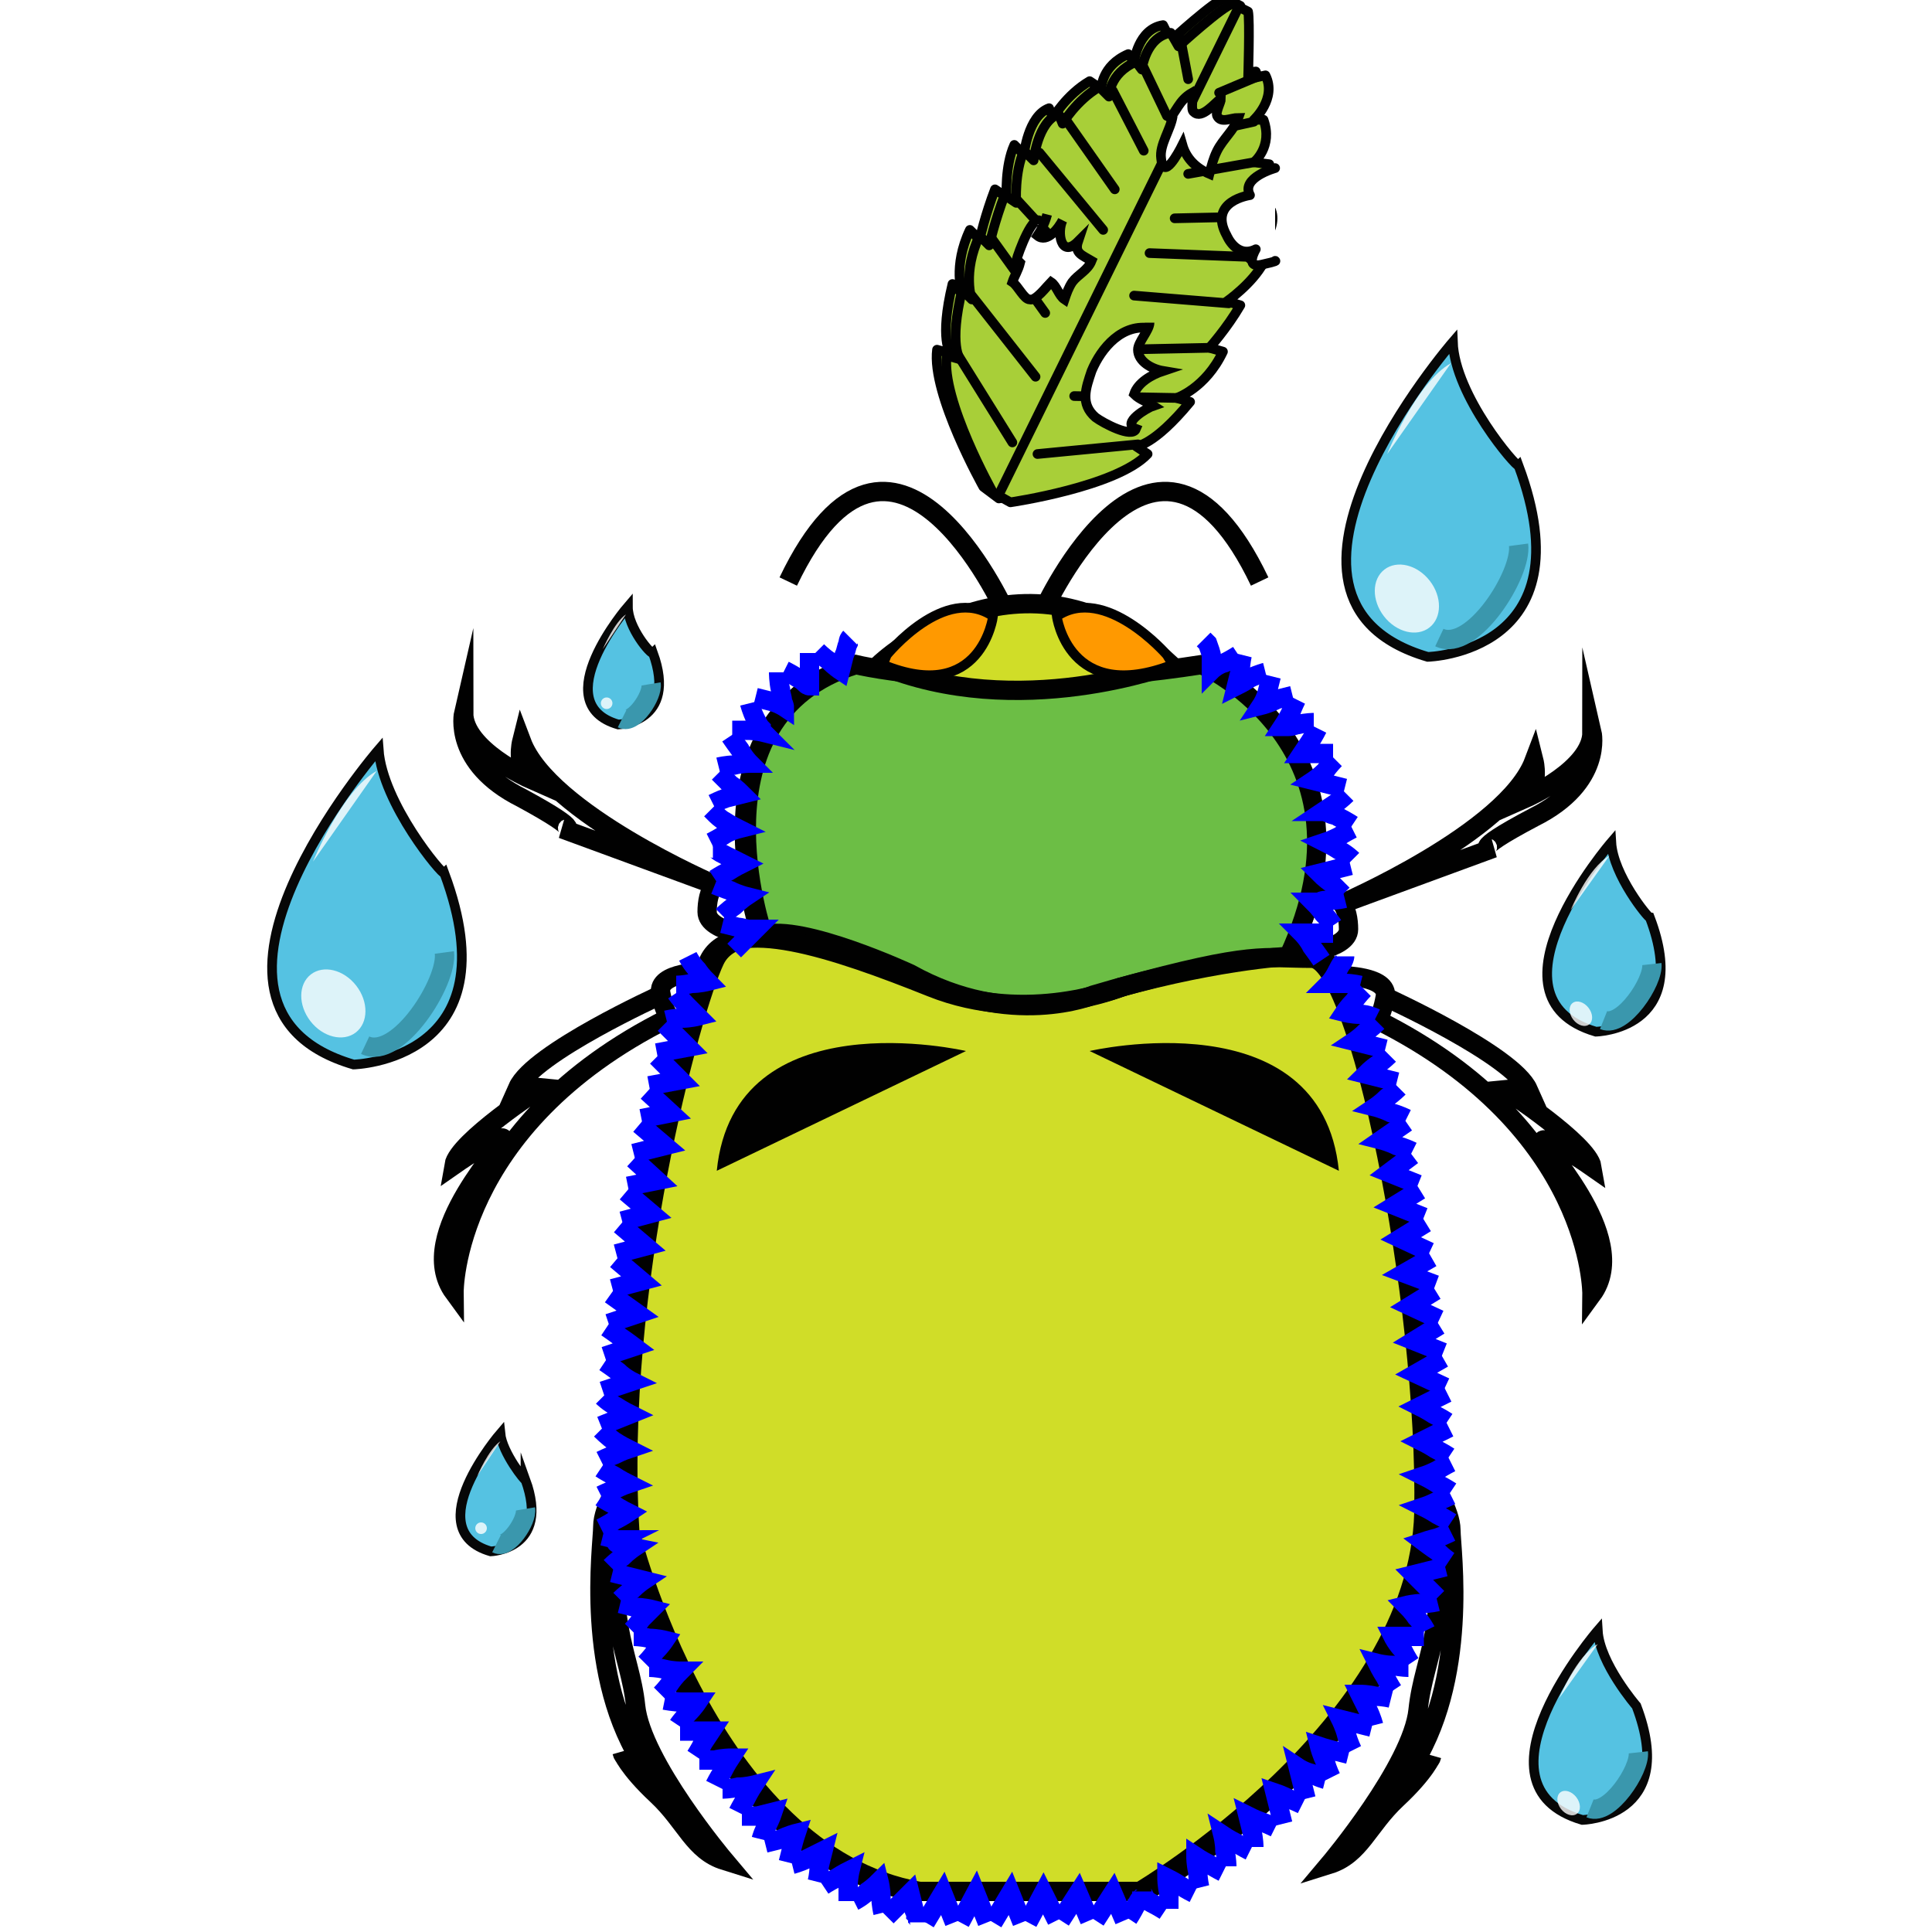 <?xml version="1.0" encoding="utf-8"?>
<!-- Generator: Adobe Illustrator 17.1.0, SVG Export Plug-In . SVG Version: 6.00 Build 0)  -->
<!DOCTYPE svg PUBLIC "-//W3C//DTD SVG 1.1//EN" "http://www.w3.org/Graphics/SVG/1.1/DTD/svg11.dtd">
<svg version="1.1" id="Layer_1" xmlns="http://www.w3.org/2000/svg" xmlns:xlink="http://www.w3.org/1999/xlink" x="0px" y="0px"
	 viewBox="0 0 100 100" enable-background="new 0 0 100 100" xml:space="preserve">
<pattern  y="100" width="2.8" height="2.8" patternUnits="userSpaceOnUse" id="SVGID_1_" viewBox="0 -2.8 2.8 2.8" overflow="visible">
	<g>
		<polygon fill="none" points="0,0 2.8,0 2.8,-2.8 0,-2.8 		"/>
		<g>
			<polygon fill="none" points="0,-2.8 2.8,-2.8 2.8,0 0,0 			"/>
			<g>
				<polygon fill="none" points="2.8,0 0,0 0,-2.8 2.8,-2.8 				"/>
				<g>
					<path fill="#010101" d="M1.6-1.5c0,0.1-0.1,0.2-0.2,0.2S1.2-1.4,1.2-1.5s0.1-0.2,0.2-0.2C1.5-1.7,1.6-1.6,1.6-1.5z"/>
				</g>
			</g>
		</g>
	</g>
</pattern>
<pattern  y="100" width="2.8" height="2.8" patternUnits="userSpaceOnUse" id="SVGID_2_" viewBox="0 -2.8 2.8 2.8" overflow="visible">
	<g>
		<polygon fill="none" points="0,0 2.8,0 2.8,-2.8 0,-2.8 		"/>
		<g>
			<polygon fill="none" points="0,-2.8 2.8,-2.8 2.8,0 0,0 			"/>
			<g>
				<polygon fill="none" points="2.8,0 0,0 0,-2.8 2.8,-2.8 				"/>
				<g>
					<path fill="#010101" d="M1.6-1.5c0,0.1-0.1,0.2-0.2,0.2S1.2-1.4,1.2-1.5s0.1-0.2,0.2-0.2C1.5-1.7,1.6-1.6,1.6-1.5z"/>
				</g>
			</g>
		</g>
	</g>
</pattern>
<pattern  y="100" width="2.8" height="2.8" patternUnits="userSpaceOnUse" id="SVGID_3_" viewBox="0 -2.8 2.8 2.8" overflow="visible">
	<g>
		<polygon fill="none" points="0,0 2.8,0 2.8,-2.8 0,-2.8 		"/>
		<g>
			<polygon fill="none" points="0,-2.8 2.8,-2.8 2.8,0 0,0 			"/>
			<g>
				<polygon fill="none" points="2.8,0 0,0 0,-2.8 2.8,-2.8 				"/>
				<g>
					<path fill="#010101" d="M1.6-1.5c0,0.1-0.1,0.2-0.2,0.2S1.2-1.4,1.2-1.5s0.1-0.2,0.2-0.2C1.5-1.7,1.6-1.6,1.6-1.5z"/>
				</g>
			</g>
		</g>
	</g>
</pattern>
<pattern  y="100" width="2.8" height="2.8" patternUnits="userSpaceOnUse" id="SVGID_4_" viewBox="0 -2.8 2.8 2.8" overflow="visible">
	<g>
		<polygon fill="none" points="0,0 2.8,0 2.8,-2.8 0,-2.8 		"/>
		<g>
			<polygon fill="none" points="0,-2.8 2.8,-2.8 2.8,0 0,0 			"/>
			<g>
				<polygon fill="none" points="2.8,0 0,0 0,-2.8 2.8,-2.8 				"/>
				<g>
					<path fill="#010101" d="M1.6-1.5c0,0.1-0.1,0.2-0.2,0.2S1.2-1.4,1.2-1.5s0.1-0.2,0.2-0.2C1.5-1.7,1.6-1.6,1.6-1.5z"/>
				</g>
			</g>
		</g>
	</g>
</pattern>
<pattern  y="100" width="2.8" height="2.8" patternUnits="userSpaceOnUse" id="SVGID_5_" viewBox="0 -2.8 2.8 2.8" overflow="visible">
	<g>
		<polygon fill="none" points="0,0 2.8,0 2.8,-2.8 0,-2.8 		"/>
		<g>
			<polygon fill="none" points="0,-2.8 2.8,-2.8 2.8,0 0,0 			"/>
			<g>
				<polygon fill="none" points="2.8,0 0,0 0,-2.8 2.8,-2.8 				"/>
				<g>
					<path fill="#010101" d="M1.6-1.5c0,0.1-0.1,0.2-0.2,0.2S1.2-1.4,1.2-1.5s0.1-0.2,0.2-0.2C1.5-1.7,1.6-1.6,1.6-1.5z"/>
				</g>
			</g>
		</g>
	</g>
</pattern>
<g id="legs">
	<path fill="#FFFFFF" stroke="#010101" stroke-miterlimit="10" d="M34.2,51.5c0,0-6.6,3-7.4,4.8c0,0,0.2-0.1,1.2,0
		c0,0-4.3,2.8-4.5,4c0,0,2-1.4,2.5-1.4s-4.7,5-2.5,8c0,0-0.1-8.6,11.1-14.2"/>
	<g>
		<pattern  id="SVGID_6_" xlink:href="#SVGID_1_" patternTransform="matrix(0.319 0 0 0.319 -11136.383 5103.017)">
		</pattern>
		<path fill="url(#SVGID_6_)" d="M39.6,48"/>
		<g>
			<path fill="none" stroke="#010101" stroke-miterlimit="10" d="M39.6,48"/>
		</g>
	</g>
	<path fill="#FFFFFF" stroke="#010101" stroke-miterlimit="10" d="M67,49.4c0,0,2.8-0.2,2.8-1.3c0-0.5-0.1-1.1-0.4-1.4
		c-0.3-0.4-0.7-0.5-1.3-0.5C68.1,46.3,66.6,48.9,67,49.4z"/>
	<path fill="#FFFFFF" stroke="#010101" stroke-miterlimit="10" d="M69.4,46.8c0,0,8.6-3.7,10-7.4c0,0,0.3,1.2-0.4,1.9
		c0,0,3.4-1.5,3.4-3.4c0,0,0.6,2.6-3,4.4c-3.6,1.9-2.1,1.6-2.1,1.6L69.4,46.8"/>
	<path fill="#FFFFFF" stroke="#010101" stroke-miterlimit="10" d="M71.7,51.6c0,0,6.6,3,7.4,4.8c0,0-0.2-0.1-1.2,0
		c0,0,4.3,2.8,4.5,4c0,0-2-1.4-2.5-1.4s4.7,5,2.5,8c0,0,0.1-8.6-11.1-14.2"/>
	<path fill="#FFFFFF" stroke="#010101" stroke-miterlimit="10" d="M74.1,76.7c0,0,1,1.5,1,2.5s1,7.8-2.2,12.5c0,0,1.1-0.3,1.2-0.8
		c0,0-0.3,0.8-1.8,2.2c-1.5,1.4-1.9,2.9-3.5,3.4c0,0,4.3-5.1,4.6-8c0.3-2.9,1.8-4.4,0.6-10.7L74.1,76.7z"/>
	<path fill="#FFFFFF" stroke="#010101" stroke-miterlimit="10" d="M39.4,48.5c0,0-2.8-0.2-2.8-1.3c0-0.5,0.1-1.1,0.4-1.4
		c0.3-0.4,0.7-0.5,1.3-0.5C38.3,45.3,39.8,47.9,39.4,48.5z"/>
	<path fill="#FFFFFF" stroke="#010101" stroke-miterlimit="10" d="M37,45.8c0,0-8.6-3.7-10-7.4c0,0-0.3,1.2,0.4,1.9
		c0,0-3.4-1.5-3.4-3.4c0,0-0.6,2.6,3,4.4c3.5,1.9,2.1,1.6,2.1,1.6L37,45.8"/>
	<path fill="#FFFFFF" stroke="#010101" stroke-miterlimit="10" d="M36.5,50.3c0,0-2.5,0-2.3,1.1s0.5,1.7,1.5,1.5L36.5,50.3z"/>
	<path fill="#FFFFFF" stroke="#010101" stroke-miterlimit="10" d="M32.2,76.5c0,0-1,1.5-1,2.5s-1,7.8,2.2,12.5c0,0-1.1-0.3-1.2-0.8
		c0,0,0.3,0.8,1.8,2.2c1.5,1.4,1.9,2.9,3.5,3.4c0,0-4.3-5.1-4.6-8s-1.8-4.4-0.6-10.7L32.2,76.5z"/>
	<path fill="#FFFFFF" stroke="#010101" stroke-miterlimit="10" d="M69.4,50.5c0,0,2.5,0,2.3,1.1s-0.5,1.7-1.5,1.5L69.4,50.5z"/>
</g>
<g id="basebody">
	<path fill="#FFFFFF" stroke="#000000" stroke-miterlimit="10" d="M58.2,51.1c0,0-4.8,2-9.8,0s-10.3-3.8-11.5-1.4
		c-1.2,2.5-5.2,17-4.4,29.6c0,0,4.1,16.7,15,18.6h11.7c0,0,14.4-8.5,14.7-19.6c0.2-11.1-3.4-28.7-5.8-28.7
		C65.6,49.6,65.1,49.2,58.2,51.1z"/>
	<path fill="#FFFFFF" stroke="#010101" stroke-miterlimit="10" d="M39.4,48.5c0,0-3.9-11.3,4.8-14c0,0,7,1.7,17.9,0
		c0,0,9.5,4.3,4.5,15.1c0,0-4.1,0.2-10.1,2c0,0-4.3,1.8-9.5-1.1C47,50.5,41.4,48,39.4,48.5z"/>
	<path fill="#FFFFFF" stroke="#010101" stroke-miterlimit="10" d="M45.4,34.7c0,0,7.4-7.1,15.1,0C60.5,34.7,52.6,37.7,45.4,34.7z"/>
</g>
<g id="bodycolor">
	<g>
		<g>
			<path fill="none" stroke="#010101" stroke-miterlimit="10" d="M64.5,47.9"/>
		</g>
	</g>
	<g>
		<g>
			<path fill="none" stroke="#010101" stroke-miterlimit="10" d="M58.4,32"/>
		</g>
	</g>
	<g>
		<g>
			<path fill="none" stroke="#010101" stroke-miterlimit="10" d="M39.1,47.8"/>
		</g>
	</g>
	<path fill="#D0DD28" stroke="#010101" stroke-miterlimit="10" d="M58.3,51c0,0-4.8,2-9.8,0S38.2,47.2,37,49.7s-5.2,17-4.4,29.6
		c0,0,4.1,16.7,15,18.6h11.7c0,0,14.4-8.5,14.7-19.6c0.2-11.1-3.4-28.7-5.8-28.7C65.7,49.5,65.2,49.1,58.3,51z"/>
	<path fill="#6CBE45" stroke="#010101" stroke-miterlimit="10" d="M39.5,48.4c0,0-3.9-11.3,4.8-14c0,0,7,1.7,17.9,0
		c0,0,9.5,4.3,4.5,15.1c0,0-4.1,0.2-10.1,2c0,0-4.3,1.8-9.5-1.1C47.1,50.4,41.5,47.8,39.5,48.4z"/>
	<g>
		<pattern  id="SVGID_7_" xlink:href="#SVGID_2_" patternTransform="matrix(0.319 0 0 0.319 -11136.383 5103.017)">
		</pattern>
		<path fill="url(#SVGID_7_)" d="M53.1,52.2"/>
		<g>
			<path fill="none" stroke="#010101" stroke-miterlimit="10" d="M53.1,52.2"/>
		</g>
	</g>
	<g>
		<path fill="#FFFFFF" d="M52.6,36.1"/>
		<g>
			<path fill="none" stroke="#010101" stroke-miterlimit="10" d="M52.6,36.1"/>
		</g>
	</g>
	<path fill="#D0DD28" stroke="#010101" stroke-miterlimit="10" d="M45.5,34.4c0,0,7.4-7.1,15.1,0C60.6,34.4,52.7,37.4,45.5,34.4z"/>
</g>
<g id="eyes">
	<path fill="#FF9900" stroke="#010101" stroke-width="0.5" stroke-miterlimit="10" d="M45.9,33.9c0,0,3-3.7,5.5-2
		c0,0-0.6,4.6-5.7,2.5L45.9,33.9z"/>
	<path fill="#FF9900" stroke="#010101" stroke-width="0.5" stroke-miterlimit="10" d="M60.4,33.9c0,0-3.2-3.7-5.7-2
		c0,0,0.6,4.6,6,2.5L60.4,33.9z"/>
</g>
<g id="antennae">
	<path fill="none" stroke="#010101" stroke-miterlimit="10" d="M54,31.6c0,0,5.8-12.8,11.2-1.5"/>
	<path fill="none" stroke="#010101" stroke-miterlimit="10" d="M52,31.6c0,0-5.8-12.8-11.2-1.5"/>
</g>
<g id="markings">
	<path fill="#010101" d="M56.4,54.4c0,0,12-2.8,12.9,6.2"/>
	<path fill="#010101" d="M50,54.4c0,0-12-2.8-12.9,6.2"/>
</g>
<g id="dots">
	<pattern  id="SVGID_8_" xlink:href="#SVGID_3_" patternTransform="matrix(0.319 0 0 0.319 -11136.383 5103.017)">
	</pattern>
	<path fill="url(#SVGID_8_)" stroke="#010101" stroke-miterlimit="10" d="M50.8,97.6"/>
	<pattern  id="SVGID_9_" xlink:href="#SVGID_4_" patternTransform="matrix(0.319 0 0 0.319 -11136.383 5103.017)">
	</pattern>
	<path fill="url(#SVGID_9_)" stroke="#010101" stroke-miterlimit="10" d="M50.8,97.6"/>
	<pattern  id="SVGID_10_" xlink:href="#SVGID_5_" patternTransform="matrix(0.319 0 0 0.319 -11136.383 5103.017)">
	</pattern>
	<path fill="url(#SVGID_10_)" stroke="#010101" stroke-miterlimit="10" d="M58,51.1c0,0-4.8,2-9.8,0s-10.3-3.8-11.5-1.4
		c-1.2,2.5-5.2,17-4.4,29.6c0,0,4.1,16.7,15,18.6H59c0,0,14.4-8.5,14.7-19.6c0.2-11.1-3.4-28.7-5.8-28.7
		C65.4,49.6,64.9,49.2,58,51.1z"/>
</g>
<g id="fur">
	<g>
		<g>
			<g>
				<g>
					<path fill="none" stroke="#0000FF" stroke-miterlimit="10" d="M69.6,49.5c0,0,0,0.1-0.1,0.3c-0.1,0.1-0.2,0.3-0.3,0.5
						c-0.2,0.4-0.4,0.6-0.4,0.6s0.4,0,0.8,0s0.8,0.1,0.8,0.1"/>
				</g>
				<g>
					<path fill="none" stroke="#0000FF" stroke-miterlimit="10" d="M70.6,51.2c0,0-0.3,0.3-0.5,0.6c-0.3,0.3-0.5,0.6-0.5,0.6
						s0.4,0.1,0.8,0.1s0.8,0.2,0.8,0.2"/>
				</g>
				<g>
					<path fill="none" stroke="#0000FF" stroke-miterlimit="10" d="M71.3,52.9c0,0-0.3,0.3-0.6,0.5c-0.3,0.3-0.6,0.5-0.6,0.5
						s0.4,0.1,0.8,0.2c0.4,0.1,0.8,0.2,0.8,0.2"/>
				</g>
				<g>
					<path fill="none" stroke="#0000FF" stroke-miterlimit="10" d="M71.9,54.6c0,0-0.3,0.3-0.6,0.5s-0.6,0.5-0.6,0.5
						s0.4,0.1,0.8,0.2c0.4,0.1,0.8,0.2,0.8,0.2"/>
				</g>
				<g>
					<path fill="none" stroke="#0000FF" stroke-miterlimit="10" d="M72.4,56.3c0,0-0.3,0.3-0.6,0.5c-0.3,0.3-0.6,0.5-0.6,0.5
						s0.4,0.1,0.8,0.3c0.4,0.1,0.8,0.3,0.8,0.3"/>
				</g>
				<g>
					<path fill="none" stroke="#0000FF" stroke-miterlimit="10" d="M72.8,58.1L71.5,59c0,0,0.4,0.1,0.8,0.3c0.4,0.1,0.8,0.3,0.8,0.3
						"/>
				</g>
				<g>
					<polyline fill="none" stroke="#0000FF" stroke-miterlimit="10" points="73.1,59.8 71.9,60.7 73.4,61.3 					"/>
				</g>
				<g>
					<polyline fill="none" stroke="#0000FF" stroke-miterlimit="10" points="73.5,61.6 72.2,62.4 73.7,63 					"/>
				</g>
				<g>
					<polyline fill="none" stroke="#0000FF" stroke-miterlimit="10" points="73.8,63.3 72.5,64.1 74,64.8 					"/>
				</g>
				<g>
					<polyline fill="none" stroke="#0000FF" stroke-miterlimit="10" points="74.1,65.1 72.7,65.9 74.3,66.5 					"/>
				</g>
				<g>
					<polyline fill="none" stroke="#0000FF" stroke-miterlimit="10" points="74.3,66.8 73,67.6 74.5,68.3 					"/>
				</g>
				<g>
					<polyline fill="none" stroke="#0000FF" stroke-miterlimit="10" points="74.5,68.6 73.2,69.4 74.7,70 					"/>
				</g>
				<g>
					<polyline fill="none" stroke="#0000FF" stroke-miterlimit="10" points="74.7,70.3 73.3,71.1 74.8,71.8 					"/>
				</g>
				<g>
					<path fill="none" stroke="#0000FF" stroke-miterlimit="10" d="M74.9,72.1l-1.4,0.7c0,0,0.4,0.2,0.7,0.4
						c0.4,0.2,0.7,0.4,0.7,0.4"/>
				</g>
				<g>
					<path fill="none" stroke="#0000FF" stroke-miterlimit="10" d="M75,73.9l-1.4,0.7c0,0,0.4,0.2,0.7,0.4c0.4,0.2,0.7,0.4,0.7,0.4"
						/>
				</g>
				<g>
					<path fill="none" stroke="#0000FF" stroke-miterlimit="10" d="M75.1,75.7c0,0-0.4,0.2-0.7,0.4c-0.4,0.2-0.7,0.3-0.7,0.3
						s0.4,0.2,0.7,0.4c0.4,0.2,0.7,0.4,0.7,0.4"/>
				</g>
				<g>
					<path fill="none" stroke="#0000FF" stroke-miterlimit="10" d="M75.1,77.4c0,0-0.4,0.2-0.7,0.3C74,77.9,73.7,78,73.7,78
						s0.4,0.2,0.7,0.4c0.4,0.2,0.7,0.4,0.7,0.4"/>
				</g>
				<g>
					<path fill="none" stroke="#0000FF" stroke-miterlimit="10" d="M75.1,79.3c0,0-0.4,0.2-0.7,0.3c-0.4,0.1-0.7,0.2-0.7,0.2
						s0.4,0.3,0.7,0.5c0.3,0.3,0.6,0.5,0.6,0.5"/>
				</g>
				<g>
					<path fill="none" stroke="#0000FF" stroke-miterlimit="10" d="M74.8,81.1c0,0-0.4,0.1-0.8,0.2s-0.8,0.2-0.8,0.2
						s0.3,0.3,0.6,0.6c0.3,0.3,0.6,0.6,0.6,0.6"/>
				</g>
				<g>
					<path fill="none" stroke="#0000FF" stroke-miterlimit="10" d="M74.4,82.9c0,0-0.4,0.1-0.8,0.1s-0.8,0.1-0.8,0.1
						s0.3,0.3,0.5,0.6c0.3,0.3,0.5,0.7,0.5,0.7"/>
				</g>
				<g>
					<path fill="none" stroke="#0000FF" stroke-miterlimit="10" d="M73.7,84.7c0,0-0.4,0-0.8,0s-0.8,0-0.8,0s0.2,0.4,0.5,0.7
						c0.2,0.4,0.4,0.7,0.4,0.7"/>
				</g>
				<g>
					<path fill="none" stroke="#0000FF" stroke-miterlimit="10" d="M72.9,86.3c0,0-0.4,0-0.8-0.1c-0.4,0-0.8-0.1-0.8-0.1
						s0.2,0.4,0.4,0.7c0.2,0.4,0.4,0.7,0.4,0.7"/>
				</g>
				<g>
					<path fill="none" stroke="#0000FF" stroke-miterlimit="10" d="M72,87.9c0,0-0.4-0.1-0.8-0.1c-0.4-0.1-0.8-0.1-0.8-0.1
						s0.2,0.4,0.4,0.8c0.2,0.4,0.3,0.8,0.3,0.8"/>
				</g>
				<g>
					<path fill="none" stroke="#0000FF" stroke-miterlimit="10" d="M71,89.4c0,0-0.4-0.1-0.8-0.2S69.4,89,69.4,89s0.2,0.4,0.3,0.8
						c0.1,0.4,0.3,0.8,0.3,0.8"/>
				</g>
				<g>
					<path fill="none" stroke="#0000FF" stroke-miterlimit="10" d="M69.8,90.8c0,0-0.4-0.1-0.8-0.2s-0.7-0.2-0.7-0.2
						s0.1,0.4,0.3,0.8c0.1,0.4,0.3,0.8,0.3,0.8"/>
				</g>
				<g>
					<path fill="none" stroke="#0000FF" stroke-miterlimit="10" d="M68.6,92.1c0,0-0.4-0.1-0.7-0.3c-0.4-0.1-0.7-0.3-0.7-0.3
						s0.1,0.4,0.2,0.8s0.2,0.8,0.2,0.8"/>
				</g>
				<g>
					<path fill="none" stroke="#0000FF" stroke-miterlimit="10" d="M67.4,93.4c0,0-0.4-0.2-0.7-0.3c-0.4-0.2-0.7-0.3-0.7-0.3
						s0.1,0.4,0.2,0.8s0.2,0.8,0.2,0.8"/>
				</g>
				<g>
					<path fill="none" stroke="#0000FF" stroke-miterlimit="10" d="M66,94.6c0,0-0.4-0.2-0.7-0.3C65,94.2,64.6,94,64.6,94
						s0.1,0.4,0.2,0.8s0.1,0.8,0.1,0.8"/>
				</g>
				<g>
					<path fill="none" stroke="#0000FF" stroke-miterlimit="10" d="M64.7,95.8c0,0-0.4-0.2-0.7-0.4c-0.4-0.2-0.7-0.4-0.7-0.4
						s0.1,0.4,0.1,0.8c0.1,0.4,0.1,0.8,0.1,0.8"/>
				</g>
				<g>
					<path fill="none" stroke="#0000FF" stroke-miterlimit="10" d="M63.3,96.9c0,0-0.4-0.2-0.7-0.4c-0.4-0.2-0.7-0.4-0.7-0.4
						s0,0.4,0.1,0.8c0,0.4,0.1,0.8,0.1,0.8"/>
				</g>
				<g>
					<path fill="none" stroke="#0000FF" stroke-miterlimit="10" d="M61.8,98c0,0-0.4-0.2-0.7-0.4c-0.3-0.2-0.7-0.4-0.7-0.4
						s0,0.4,0.1,0.8c0,0.4,0,0.8,0,0.8"/>
				</g>
				<g>
					<path fill="none" stroke="#0000FF" stroke-miterlimit="10" d="M60.3,98.9c0,0-0.3-0.2-0.7-0.4c-0.2-0.1-0.3-0.2-0.4-0.4
						c-0.1-0.1-0.1-0.2-0.1-0.2s0,0.1,0,0.2s0,0.2-0.1,0.2c-0.1,0.1-0.1,0.2-0.2,0.3c-0.2,0.4-0.4,0.7-0.4,0.7"/>
				</g>
				<g>
					<polyline fill="none" stroke="#0000FF" stroke-miterlimit="10" points="58.2,99.4 57.6,98 56.7,99.4 					"/>
				</g>
				<g>
					<polyline fill="none" stroke="#0000FF" stroke-miterlimit="10" points="56.4,99.4 55.8,98 54.9,99.4 					"/>
				</g>
				<g>
					<polyline fill="none" stroke="#0000FF" stroke-miterlimit="10" points="54.7,99.4 54,98 53.2,99.5 					"/>
				</g>
				<g>
					<polyline fill="none" stroke="#0000FF" stroke-miterlimit="10" points="52.9,99.5 52.3,98 51.4,99.5 					"/>
				</g>
				<g>
					<polyline fill="none" stroke="#0000FF" stroke-miterlimit="10" points="51.1,99.5 50.5,98 49.7,99.5 					"/>
				</g>
				<g>
					<polyline fill="none" stroke="#0000FF" stroke-miterlimit="10" points="49.4,99.5 48.8,98 47.9,99.5 					"/>
				</g>
				<g>
					<path fill="none" stroke="#0000FF" stroke-miterlimit="10" d="M47.6,99.5c0,0,0-0.1-0.1-0.2c0-0.1-0.1-0.2-0.1-0.2
						c0-0.1-0.1-0.2-0.1-0.3c-0.1-0.4-0.2-0.8-0.2-0.8s-0.3,0.3-0.6,0.6c-0.3,0.3-0.6,0.6-0.6,0.6"/>
				</g>
				<g>
					<path fill="none" stroke="#0000FF" stroke-miterlimit="10" d="M45.7,99c0,0-0.1-0.4-0.1-0.8s-0.1-0.8-0.1-0.8s-0.3,0.3-0.6,0.5
						c-0.3,0.3-0.7,0.5-0.7,0.5"/>
				</g>
				<g>
					<path fill="none" stroke="#0000FF" stroke-miterlimit="10" d="M43.9,98.4c0,0,0-0.4,0-0.8s0.1-0.8,0.1-0.8s-0.4,0.2-0.7,0.4
						c-0.4,0.2-0.7,0.4-0.7,0.4"/>
				</g>
				<g>
					<path fill="none" stroke="#0000FF" stroke-miterlimit="10" d="M42.3,97.4c0,0,0.1-0.4,0.1-0.8c0.1-0.4,0.2-0.8,0.2-0.8
						s-0.4,0.2-0.8,0.4c-0.4,0.2-0.8,0.3-0.8,0.3"/>
				</g>
				<g>
					<path fill="none" stroke="#0000FF" stroke-miterlimit="10" d="M40.8,96.4c0,0,0.1-0.4,0.2-0.8c0.1-0.4,0.2-0.7,0.2-0.7
						s-0.4,0.1-0.8,0.3c-0.4,0.1-0.8,0.2-0.8,0.2"/>
				</g>
				<g>
					<path fill="none" stroke="#0000FF" stroke-miterlimit="10" d="M39.4,95.2c0,0,0.1-0.4,0.3-0.7c0.2-0.4,0.3-0.7,0.3-0.7
						s-0.4,0.1-0.8,0.2c-0.4,0-0.8,0-0.8,0"/>
				</g>
				<g>
					<path fill="none" stroke="#0000FF" stroke-miterlimit="10" d="M38.2,93.8c0,0,0.2-0.4,0.4-0.7c0.2-0.4,0.4-0.7,0.4-0.7
						s-0.4,0.1-0.8,0.1c-0.4,0.1-0.8,0.1-0.8,0.1"/>
				</g>
				<g>
					<path fill="none" stroke="#0000FF" stroke-miterlimit="10" d="M37,92.4c0,0,0.2-0.4,0.4-0.7c0.2-0.4,0.4-0.7,0.4-0.7
						s-0.4,0-0.8,0.1c-0.4,0-0.8,0-0.8,0"/>
				</g>
				<g>
					<path fill="none" stroke="#0000FF" stroke-miterlimit="10" d="M36,90.9c0,0,0.2-0.3,0.4-0.7c0.2-0.3,0.4-0.6,0.4-0.6
						s-0.4,0-0.8,0c-0.4,0-0.8,0-0.8,0"/>
				</g>
				<g>
					<path fill="none" stroke="#0000FF" stroke-miterlimit="10" d="M35.1,89.3c0,0,0.2-0.3,0.5-0.6c0.3-0.3,0.5-0.6,0.5-0.6
						s-0.4,0-0.8,0S34.4,88,34.4,88"/>
				</g>
				<g>
					<path fill="none" stroke="#0000FF" stroke-miterlimit="10" d="M34.2,87.7c0,0,0.3-0.3,0.5-0.6s0.5-0.6,0.5-0.6s-0.4,0-0.8-0.1
						s-0.8-0.1-0.8-0.1"/>
				</g>
				<g>
					<path fill="none" stroke="#0000FF" stroke-miterlimit="10" d="M33.4,86.1c0,0,0.3-0.3,0.5-0.6c0.3-0.3,0.5-0.6,0.5-0.6
						s-0.4-0.1-0.8-0.1c-0.4-0.1-0.8-0.1-0.8-0.1"/>
				</g>
				<g>
					<path fill="none" stroke="#0000FF" stroke-miterlimit="10" d="M32.7,84.4c0,0,0.3-0.3,0.5-0.6c0.3-0.3,0.5-0.5,0.5-0.5
						s-0.4-0.1-0.8-0.1c-0.4-0.1-0.8-0.2-0.8-0.2"/>
				</g>
				<g>
					<path fill="none" stroke="#0000FF" stroke-miterlimit="10" d="M32.1,82.8c0,0,0.3-0.3,0.6-0.5c0.3-0.3,0.6-0.5,0.6-0.5
						s-0.4-0.1-0.8-0.2c-0.4-0.1-0.8-0.2-0.8-0.2"/>
				</g>
				<g>
					<path fill="none" stroke="#0000FF" stroke-miterlimit="10" d="M31.6,81.1c0,0,0.3-0.3,0.6-0.5c0.3-0.3,0.6-0.5,0.6-0.5L32.3,80
						L32,79.9c-0.1,0-0.2-0.1,0-0.2c-0.1,0-0.3-0.1-0.4-0.1l-0.4-0.1"/>
				</g>
				<g>
					<path fill="none" stroke="#0000FF" stroke-miterlimit="10" d="M31.1,79.1c0,0,0.4-0.2,0.7-0.4c0.4-0.2,0.7-0.4,0.7-0.4
						s-0.4-0.2-0.7-0.4c-0.4-0.2-0.7-0.4-0.7-0.4"/>
				</g>
				<g>
					<path fill="none" stroke="#0000FF" stroke-miterlimit="10" d="M31.1,77.4c0,0,0.4-0.2,0.7-0.3c0.4-0.2,0.7-0.3,0.7-0.3
						s-0.4-0.2-0.7-0.4c-0.4-0.2-0.7-0.4-0.7-0.4"/>
				</g>
				<g>
					<path fill="none" stroke="#0000FF" stroke-miterlimit="10" d="M31.1,75.6c0,0,0.4-0.2,0.7-0.3c0.4-0.2,0.7-0.3,0.7-0.3
						s-0.4-0.2-0.7-0.4S31.1,74,31.1,74"/>
				</g>
				<g>
					<path fill="none" stroke="#0000FF" stroke-miterlimit="10" d="M31.1,73.8l1.5-0.6c0,0-0.4-0.2-0.7-0.4
						c-0.4-0.2-0.7-0.5-0.7-0.5"/>
				</g>
				<g>
					<path fill="none" stroke="#0000FF" stroke-miterlimit="10" d="M31.2,72l1.5-0.5c0,0-0.4-0.2-0.7-0.5c-0.4-0.3-0.7-0.5-0.7-0.5"
						/>
				</g>
				<g>
					<path fill="none" stroke="#0000FF" stroke-miterlimit="10" d="M31.3,70.2l1.5-0.5c0,0-0.4-0.3-0.7-0.5
						c-0.4-0.3-0.7-0.5-0.7-0.5"/>
				</g>
				<g>
					<polyline fill="none" stroke="#0000FF" stroke-miterlimit="10" points="31.5,68.5 33,68 31.6,67 					"/>
				</g>
				<g>
					<polyline fill="none" stroke="#0000FF" stroke-miterlimit="10" points="31.7,66.7 33.2,66.3 31.9,65.2 					"/>
				</g>
				<g>
					<polyline fill="none" stroke="#0000FF" stroke-miterlimit="10" points="31.9,64.9 33.4,64.5 32.1,63.4 					"/>
				</g>
				<g>
					<polyline fill="none" stroke="#0000FF" stroke-miterlimit="10" points="32.2,63.2 33.7,62.8 32.4,61.7 					"/>
				</g>
				<g>
					<polyline fill="none" stroke="#0000FF" stroke-miterlimit="10" points="32.5,61.4 34,61.1 32.8,60 					"/>
				</g>
				<g>
					<polyline fill="none" stroke="#0000FF" stroke-miterlimit="10" points="32.8,59.7 34.4,59.3 33.1,58.2 					"/>
				</g>
				<g>
					<polyline fill="none" stroke="#0000FF" stroke-miterlimit="10" points="33.2,57.9 34.7,57.6 33.5,56.5 					"/>
				</g>
				<g>
					<path fill="none" stroke="#0000FF" stroke-miterlimit="10" d="M33.6,56.2l1.6-0.3c0,0-0.3-0.3-0.6-0.6S34,54.7,34,54.7"/>
				</g>
				<g>
					<path fill="none" stroke="#0000FF" stroke-miterlimit="10" d="M34,54.5l1.6-0.3c0,0-0.3-0.3-0.6-0.6S34.4,53,34.4,53"/>
				</g>
				<g>
					<path fill="none" stroke="#0000FF" stroke-miterlimit="10" d="M34.5,52.8c0,0,0.4-0.1,0.8-0.1c0.4,0,0.8-0.1,0.8-0.1
						s-0.3-0.3-0.6-0.6S35,51.4,35,51.4"/>
				</g>
				<g>
					<path fill="none" stroke="#0000FF" stroke-miterlimit="10" d="M35,51c0,0,0.4,0,0.8-0.1c0.4,0,0.8-0.1,0.8-0.1
						s-0.3-0.3-0.5-0.6c-0.3-0.3-0.5-0.7-0.5-0.7"/>
				</g>
			</g>
		</g>
	</g>
	<g>
		<g>
			<g>
				<g>
					<path fill="none" stroke="#0000FF" stroke-miterlimit="10" d="M62.3,33.1c0.1,0.1,0.2,0.2,0.2,0.2c0.1,0.3,0.2,0.5,0.2,0.7
						s0,0.4,0,0.7c0,0,0.3-0.3,0.7-0.4c0.4-0.2,0.7-0.4,0.7-0.4"/>
				</g>
				<g>
					<path fill="none" stroke="#0000FF" stroke-miterlimit="10" d="M64.3,33.9c0,0-0.1,0.4-0.1,0.8c-0.1,0.4-0.2,0.8-0.2,0.8
						s0.4-0.2,0.7-0.4c0.4-0.2,0.8-0.3,0.8-0.3"/>
				</g>
				<g>
					<path fill="none" stroke="#0000FF" stroke-miterlimit="10" d="M65.8,35c0,0-0.1,0.4-0.2,0.8c-0.1,0.4-0.3,0.7-0.3,0.7
						s0.4-0.1,0.8-0.3c0.4-0.1,0.8-0.2,0.8-0.2"/>
				</g>
				<g>
					<path fill="none" stroke="#0000FF" stroke-miterlimit="10" d="M67.1,36.2c0,0-0.2,0.4-0.3,0.7c-0.2,0.4-0.4,0.7-0.4,0.7
						s0.1,0,0.3,0c0.2,0,0.4-0.1,0.5-0.1c0.4-0.1,0.8-0.1,0.8-0.1"/>
				</g>
				<g>
					<path fill="none" stroke="#0000FF" stroke-miterlimit="10" d="M68.2,37.7c0,0-0.2,0.4-0.4,0.7c-0.2,0.3-0.4,0.6-0.4,0.6
						s0.4,0,0.8,0s0.8,0,0.8,0"/>
				</g>
				<g>
					<path fill="none" stroke="#0000FF" stroke-miterlimit="10" d="M69.1,39.3c0,0-0.3,0.3-0.5,0.6c-0.3,0.3-0.6,0.5-0.6,0.5
						s0.4,0.1,0.8,0.2s0.8,0.2,0.8,0.2"/>
				</g>
				<g>
					<path fill="none" stroke="#0000FF" stroke-miterlimit="10" d="M69.7,41.1c0,0-0.3,0.3-0.6,0.5c-0.3,0.2-0.6,0.4-0.6,0.4
						s0.1,0,0.3,0.1c0.2,0.1,0.4,0.1,0.5,0.2c0.4,0.2,0.7,0.4,0.7,0.4"/>
				</g>
				<g>
					<path fill="none" stroke="#0000FF" stroke-miterlimit="10" d="M70,42.9c0,0-0.4,0.2-0.7,0.4c-0.4,0.2-0.7,0.3-0.7,0.3
						s0.4,0.2,0.7,0.4c0.4,0.2,0.7,0.5,0.7,0.5"/>
				</g>
				<g>
					<path fill="none" stroke="#0000FF" stroke-miterlimit="10" d="M69.9,44.8c0,0-0.4,0.1-0.8,0.2c-0.4,0.1-0.8,0.2-0.8,0.2
						s0.3,0.3,0.6,0.5c0.3,0.3,0.6,0.6,0.6,0.6"/>
				</g>
				<g>
					<path fill="none" stroke="#0000FF" stroke-miterlimit="10" d="M69.6,46.5c0,0-0.4,0.1-0.8,0.1c-0.2,0-0.4,0-0.5,0.1
						c-0.2,0-0.3,0-0.3,0s0.3,0.3,0.5,0.6c0.3,0.3,0.5,0.6,0.5,0.6"/>
				</g>
				<g>
					<path fill="none" stroke="#0000FF" stroke-miterlimit="10" d="M69,48.3c0,0-0.4,0-0.8,0s-0.8,0-0.8,0s0.3,0.3,0.5,0.7
						c0.3,0.4,0.5,0.7,0.5,0.7"/>
				</g>
			</g>
		</g>
	</g>
	<g>
		<g>
			<path fill="none" stroke="#0000FF" stroke-miterlimit="10" d="M52.7,34.7"/>
		</g>
	</g>
	<g>
		<g>
			<g>
				<g>
					<path fill="none" stroke="#0000FF" stroke-miterlimit="10" d="M38,49.2l1.1-1.1c0,0-0.1,0-0.3,0S38.4,48,38.2,48
						c-0.4-0.1-0.8-0.2-0.8-0.2"/>
				</g>
				<g>
					<path fill="none" stroke="#0000FF" stroke-miterlimit="10" d="M37.4,47.4c0,0,0.3-0.3,0.6-0.5c0.3-0.3,0.6-0.5,0.6-0.5
						s-0.4-0.1-0.8-0.3C37.5,46,37,45.8,37,45.8"/>
				</g>
				<g>
					<path fill="none" stroke="#0000FF" stroke-miterlimit="10" d="M37,45.5c0,0,0.3-0.2,0.7-0.4c0.3-0.2,0.7-0.4,0.7-0.4
						s-0.4-0.2-0.8-0.4c-0.2-0.1-0.4-0.2-0.5-0.3s-0.2-0.1-0.2-0.1"/>
				</g>
				<g>
					<path fill="none" stroke="#0000FF" stroke-miterlimit="10" d="M36.8,43.6c0,0,0.4-0.2,0.7-0.4s0.7-0.3,0.7-0.3
						s-0.4-0.2-0.7-0.4c-0.2-0.1-0.4-0.3-0.5-0.4c-0.1-0.1-0.2-0.2-0.2-0.2"/>
				</g>
				<g>
					<path fill="none" stroke="#0000FF" stroke-miterlimit="10" d="M36.9,41.6c0,0,0.4-0.2,0.7-0.3c0.4-0.1,0.8-0.2,0.8-0.2
						s-0.3-0.3-0.6-0.5c-0.3-0.3-0.6-0.6-0.6-0.6"/>
				</g>
				<g>
					<path fill="none" stroke="#0000FF" stroke-miterlimit="10" d="M37.2,39.7c0,0,0.4-0.1,0.8-0.1c0.4-0.1,0.8-0.1,0.8-0.1
						s-0.3-0.3-0.5-0.7c-0.3-0.4-0.5-0.7-0.5-0.7"/>
				</g>
				<g>
					<path fill="none" stroke="#0000FF" stroke-miterlimit="10" d="M37.9,37.8c0,0,0.4,0,0.8,0c0.4,0,0.8,0.1,0.8,0.1
						s-0.1-0.1-0.1-0.2c-0.1-0.1-0.2-0.3-0.3-0.5c-0.2-0.4-0.3-0.8-0.3-0.8"/>
				</g>
				<g>
					<path fill="none" stroke="#0000FF" stroke-miterlimit="10" d="M39.1,36.1c0,0,0.4,0.1,0.8,0.2c0.4,0.1,0.7,0.3,0.7,0.3
						s0-0.1-0.1-0.3c0-0.2-0.1-0.4-0.1-0.6c-0.1-0.4-0.1-0.9-0.1-0.9"/>
				</g>
				<g>
					<path fill="none" stroke="#0000FF" stroke-miterlimit="10" d="M40.6,34.7c0,0,0.4,0.2,0.7,0.4c0.2,0.1,0.3,0.2,0.4,0.3
						c0.1,0.1,0.2,0.1,0.2,0.1s0-0.4,0-0.8c0-0.2,0-0.4,0-0.6c0-0.2,0-0.3,0-0.3"/>
				</g>
				<g>
					<path fill="none" stroke="#0000FF" stroke-miterlimit="10" d="M42.3,33.7c0,0,0.3,0.3,0.6,0.5c0.3,0.3,0.6,0.5,0.6,0.5
						s0.1-0.4,0.2-0.8c0.1-0.2,0.1-0.4,0.2-0.6c0-0.2,0.1-0.3,0.1-0.3"/>
				</g>
			</g>
		</g>
	</g>
	<g>
		<g>
			<path fill="none" stroke="#0000FF" stroke-miterlimit="10" d="M35.6,46.6"/>
		</g>
	</g>
</g>
<g id="leaf">
	<g>
		<path fill="#A8CF38" stroke="#010101" stroke-width="0.5" stroke-linecap="round" stroke-linejoin="round" d="M50.9,25.2
			c0,0-2.7-4.8-2.4-7.1l0.7,0.2c0,0-0.6-0.7,0.1-3.6l0.5,0.5c0,0-0.5-1.4,0.4-3.3l0.5,0.5c0,0,0.3-1.3,0.8-2.6l0.6,0.4
			c0,0-0.1-1.6,0.4-2.7L53,8c0,0,0.2-2,1.3-2.4l0.2,0.5c0,0,0.7-1.2,1.9-1.9L57,4.6c0,0,0-1.2,1.4-1.8l0.3,0.4c0,0,0.2-1.7,1.5-1.9
			l0.4,0.8c0,0,2.3-2.1,2.8-2.2l0.8,0.4c0.1,0.4,0,3.5,0,3.5L65,3.7C65.5,4.9,64.3,6,64.3,6h0.5c0.5,1.4-0.5,2.2-0.5,2.2l0.8,0.1
			c0.2,1.3-0.4,2.6-0.4,2.6l0.5-0.2c0.4,1.1-1.1,2.5-1.1,2.5l0.7,0.2c-0.6,1.1-1.9,2-1.9,2l0.7,0.2c-0.7,1.2-1.6,2.2-1.6,2.2
			l0.7,0.2c-0.9,1.9-2.4,2.4-2.4,2.4l0.7,0.2c-1.9,2.3-2.8,2.3-2.8,2.3l0.6,0.4c-1.6,1.7-7.1,2.5-7.1,2.5L50.9,25.2z"/>
		<path fill="#A8CF38" stroke="#010101" stroke-width="0.5" stroke-linecap="round" stroke-linejoin="round" d="M51.4,25.5
			c0,0-2.7-4.8-2.4-7.1l0.7,0.2c0,0-0.6-0.7,0.1-3.6l0.5,0.5c0,0-0.5-1.4,0.4-3.3l0.5,0.5c0,0,0.3-1.3,0.8-2.6l0.6,0.4
			c0,0-0.1-1.6,0.4-2.7l0.5,0.5c0,0,0.2-2,1.3-2.4L55,6.4c0,0,0.7-1.2,1.9-1.9L57.4,5c0,0,0-1.2,1.4-1.8l0.3,0.4
			c0,0,0.2-1.7,1.5-1.9L61,2.4c0,0,2.3-2.1,2.8-2.2l0.8,0.4c0.1,0.4,0,3.5,0,3.5l0.9-0.2c0.6,1.2-0.6,2.3-0.6,2.3h0.5
			c0.5,1.4-0.5,2.2-0.5,2.2l0.8,0.1c0.2,1.3-0.4,2.6-0.4,2.6l0.5-0.2c0.4,1.1-1.1,2.5-1.1,2.5l0.7,0.2c-0.6,1.1-1.9,2-1.9,2l0.7,0.2
			C63.5,17,62.6,18,62.6,18l0.7,0.2c-0.9,1.9-2.4,2.4-2.4,2.4l0.7,0.2c-1.9,2.3-2.8,2.3-2.8,2.3l0.6,0.4c-1.6,1.7-7.1,2.5-7.1,2.5
			L51.4,25.5z"/>
		
			<line fill="none" stroke="#010101" stroke-width="0.5" stroke-linecap="round" stroke-linejoin="round" x1="64" y1="0.6" x2="51.7" y2="25.6"/>
		<g>
			
				<line fill="none" stroke="#010101" stroke-width="0.5" stroke-linecap="round" stroke-linejoin="round" x1="61.1" y1="2" x2="61.5" y2="4.1"/>
			
				<line fill="none" stroke="#010101" stroke-width="0.5" stroke-linecap="round" stroke-linejoin="round" x1="59.2" y1="3.5" x2="60.4" y2="6"/>
			
				<line fill="none" stroke="#010101" stroke-width="0.5" stroke-linecap="round" stroke-linejoin="round" x1="57.6" y1="4.7" x2="59.2" y2="7.8"/>
			
				<line fill="none" stroke="#010101" stroke-width="0.5" stroke-linecap="round" stroke-linejoin="round" x1="55.1" y1="6.1" x2="57.7" y2="9.8"/>
			
				<line fill="none" stroke="#010101" stroke-width="0.5" stroke-linecap="round" stroke-linejoin="round" x1="53.8" y1="7.9" x2="57.1" y2="11.9"/>
			
				<line fill="none" stroke="#010101" stroke-width="0.5" stroke-linecap="round" stroke-linejoin="round" x1="52.6" y1="10.3" x2="55.9" y2="13.9"/>
			
				<line fill="none" stroke="#010101" stroke-width="0.5" stroke-linecap="round" stroke-linejoin="round" x1="51.3" y1="12.3" x2="54.1" y2="16.2"/>
			
				<line fill="none" stroke="#010101" stroke-width="0.5" stroke-linecap="round" stroke-linejoin="round" x1="50.3" y1="15.3" x2="53.6" y2="19.5"/>
			
				<line fill="none" stroke="#010101" stroke-width="0.5" stroke-linecap="round" stroke-linejoin="round" x1="49.6" y1="18.4" x2="52.4" y2="22.9"/>
		</g>
		<g>
			
				<line fill="none" stroke="#010101" stroke-width="0.5" stroke-linecap="round" stroke-linejoin="round" x1="65" y1="4" x2="63.1" y2="4.8"/>
			
				<line fill="none" stroke="#010101" stroke-width="0.5" stroke-linecap="round" stroke-linejoin="round" x1="64.9" y1="6.3" x2="62.2" y2="6.9"/>
			
				<line fill="none" stroke="#010101" stroke-width="0.5" stroke-linecap="round" stroke-linejoin="round" x1="64.9" y1="8.4" x2="61.5" y2="9"/>
			
				<line fill="none" stroke="#010101" stroke-width="0.5" stroke-linecap="round" stroke-linejoin="round" x1="65.4" y1="11.2" x2="60.8" y2="11.3"/>
			
				<line fill="none" stroke="#010101" stroke-width="0.5" stroke-linecap="round" stroke-linejoin="round" x1="64.7" y1="13.3" x2="59.5" y2="13.1"/>
			
				<line fill="none" stroke="#010101" stroke-width="0.5" stroke-linecap="round" stroke-linejoin="round" x1="63.6" y1="15.7" x2="58.7" y2="15.3"/>
			
				<line fill="none" stroke="#010101" stroke-width="0.5" stroke-linecap="round" stroke-linejoin="round" x1="62.7" y1="18" x2="57.9" y2="18.1"/>
			
				<line fill="none" stroke="#010101" stroke-width="0.5" stroke-linecap="round" stroke-linejoin="round" x1="61" y1="20.6" x2="55.6" y2="20.5"/>
			
				<line fill="none" stroke="#010101" stroke-width="0.5" stroke-linecap="round" stroke-linejoin="round" x1="58.9" y1="23" x2="53.7" y2="23.5"/>
		</g>
		<path fill="#FFFFFF" stroke="#010101" stroke-width="0.5" stroke-linecap="round" stroke-linejoin="round" d="M66,8.7
			c0,0-1.8,0.5-1.3,1.4c0,0-2.2,0.3-1.2,2.1c0,0,0.5,1.2,1.5,0.7c0,0-0.6,1,0.3,0.8s0.7-0.2,0.7-0.2"/>
		<path fill="#FFFFFF" stroke="#010101" stroke-width="0.5" stroke-miterlimit="10" d="M54.2,11.1c-0.1,0.4-0.3,0.8-0.5,1.1
			c0.5,0.4,1.1-0.4,1.3-0.8c-0.3,0.6-0.1,2,0.8,1.1c-0.2,0.6,0.2,0.7,0.7,1c-0.2,0.5-0.7,0.7-1,1.1c-0.2,0.3-0.3,0.6-0.4,0.9
			c-0.3-0.2-0.4-0.7-0.7-0.9c-0.2,0.2-0.8,1-1.1,0.9c-0.3,0-0.6-0.7-0.9-0.9c0.1-0.3,0.3-0.6,0.4-1c-0.1-0.1-0.1-0.1-0.2-0.1
			c0.1-0.4,0.9-2.6,1.3-2"/>
		<path fill="#FFFFFF" stroke="#010101" stroke-width="0.5" stroke-miterlimit="10" d="M60.4,6.3c0.5-0.5,0.6-1.1,1.3-1.5
			c0.1,0.2-0.1,0.9,0.1,1c0.4,0.4,1.1-0.5,1.4-0.7c0,0.2-0.3,0.7-0.2,0.9c0.2,0.4,0.7,0.1,1.1,0.1c-0.2,0.6-0.8,1.1-1.1,1.7
			c-0.2,0.4-0.3,0.8-0.4,1.2c-0.7-0.3-1.2-0.8-1.4-1.5c-0.2,0.4-1,1.9-1.1,0.7C60,7.5,60.6,6.7,60.7,6"/>
		<path fill="#FFFFFF" stroke="#010101" stroke-width="0.5" stroke-miterlimit="10" d="M59.5,16.7c0,0.4-0.6,1-0.6,1.4
			c0,0.6,0.7,1,1.3,1.1c-0.6,0.2-1.3,0.6-1.5,1.2c0.3,0.3,0.7,0.4,1,0.6c-0.3,0.1-1.7,0.9-0.9,1.2c-0.2,0.5-1.7-0.3-2.1-0.6
			c-0.8-0.7-0.5-1.5-0.2-2.4c0.5-1.2,1.6-2.5,3.1-2.2"/>
	</g>
</g>
<g id="water">
	<g>
		<path fill="#55C2E2" stroke="#070707" stroke-width="0.5" stroke-miterlimit="10" d="M75.2,17.7c0,0-11.5,13.3-1.3,16.3
			c0,0,8.3-0.2,4.7-9.9C78.5,24.2,75.3,20.5,75.2,17.7z"/>
		<path fill="none" stroke="#3A97AD" stroke-miterlimit="10" d="M74.5,33c1.7,0.8,4.3-3.3,4.1-4.8"/>
		
			<ellipse transform="matrix(-0.79 0.613 -0.613 -0.79 149.274 10.766)" opacity="0.8" fill="#FFFFFF" enable-background="new    " cx="72.8" cy="30.9" rx="1.5" ry="1.9"/>
		<path opacity="0.8" fill="#FFFFFF" enable-background="new    " d="M71.8,23.5c0,0,1.5-3.7,3.3-4.7"/>
	</g>
	<g>
		<path fill="#55C2E2" stroke="#070707" stroke-width="0.5" stroke-miterlimit="10" d="M19.6,38.8c0,0-11.5,13.3-1.3,16.3
			c0,0,8.3-0.2,4.7-9.9C22.9,45.3,19.8,41.6,19.6,38.8z"/>
		<path fill="none" stroke="#3A97AD" stroke-miterlimit="10" d="M18.9,54.1c1.7,0.8,4.3-3.3,4.1-4.8"/>
		
			<ellipse transform="matrix(-0.79 0.613 -0.613 -0.79 62.718 82.474)" opacity="0.8" fill="#FFFFFF" enable-background="new    " cx="17.2" cy="52" rx="1.5" ry="1.9"/>
		<path opacity="0.8" fill="#FFFFFF" enable-background="new    " d="M16.2,44.6c0,0,1.5-3.7,3.3-4.7"/>
	</g>
	<g>
		<path fill="#55C2E2" stroke="#070707" stroke-width="0.5" stroke-miterlimit="10" d="M83.4,43.6c0,0-6.9,8-0.8,9.8
			c0,0,5-0.1,2.8-5.9C85.3,47.5,83.5,45.3,83.4,43.6z"/>
		<path fill="none" stroke="#3A97AD" stroke-miterlimit="10" d="M83,52.8c1,0.4,2.6-2,2.5-2.9"/>
		
			<ellipse transform="matrix(-0.79 0.613 -0.613 -0.79 178.569 43.722)" opacity="0.8" fill="#FFFFFF" enable-background="new    " cx="81.8" cy="52.4" rx="0.5" ry="0.7"/>
		<path opacity="0.8" fill="#FFFFFF" enable-background="new    " d="M81.3,47.1c0,0,0.9-2.2,2-2.8"/>
	</g>
	<g>
		<path fill="#55C2E2" stroke="#070707" stroke-width="0.5" stroke-miterlimit="10" d="M82.7,84.4c0,0-6.9,8-0.8,9.8
			c0,0,5-0.1,2.8-5.9C84.7,88.3,82.8,86.1,82.7,84.4z"/>
		<path fill="none" stroke="#3A97AD" stroke-miterlimit="10" d="M82.3,93.6c1,0.4,2.6-2,2.5-2.9"/>
		
			<ellipse transform="matrix(-0.79 0.613 -0.613 -0.79 202.393 117.24)" opacity="0.8" fill="#FFFFFF" enable-background="new    " cx="81.1" cy="93.2" rx="0.5" ry="0.7"/>
		<path opacity="0.8" fill="#FFFFFF" enable-background="new    " d="M80.7,87.9c0,0,0.9-2.2,2-2.8"/>
	</g>
	<g>
		<path fill="#55C2E2" stroke="#070707" stroke-width="0.5" stroke-miterlimit="10" d="M25.9,74.2c0,0-4.3,5-0.5,6.1
			c0,0,3.1-0.1,1.8-3.7C27.2,76.7,26,75.2,25.9,74.2z"/>
		<path fill="none" stroke="#3A97AD" stroke-miterlimit="10" d="M25.7,79.9c0.6,0.3,1.6-1.2,1.5-1.8"/>
		<ellipse opacity="0.8" fill="#FFFFFF" enable-background="new    " cx="24.9" cy="79.1" rx="0.3" ry="0.3"/>
		<path opacity="0.8" fill="#FFFFFF" enable-background="new    " d="M24.7,76.4c0,0,0.6-1.4,1.2-1.8"/>
	</g>
	<g>
		<path fill="#55C2E2" stroke="#070707" stroke-width="0.5" stroke-miterlimit="10" d="M32.5,31.4c0,0-4.3,5-0.5,6.1
			c0,0,3.1-0.1,1.8-3.7C33.7,33.9,32.5,32.5,32.5,31.4z"/>
		<path fill="none" stroke="#3A97AD" stroke-miterlimit="10" d="M32.2,37.2c0.6,0.3,1.6-1.2,1.5-1.8"/>
		<ellipse opacity="0.8" fill="#FFFFFF" enable-background="new    " cx="31.4" cy="36.4" rx="0.3" ry="0.3"/>
		<path opacity="0.8" fill="#FFFFFF" enable-background="new    " d="M31.2,33.6c0,0,0.6-1.4,1.2-1.8"/>
	</g>
</g>
</svg>
